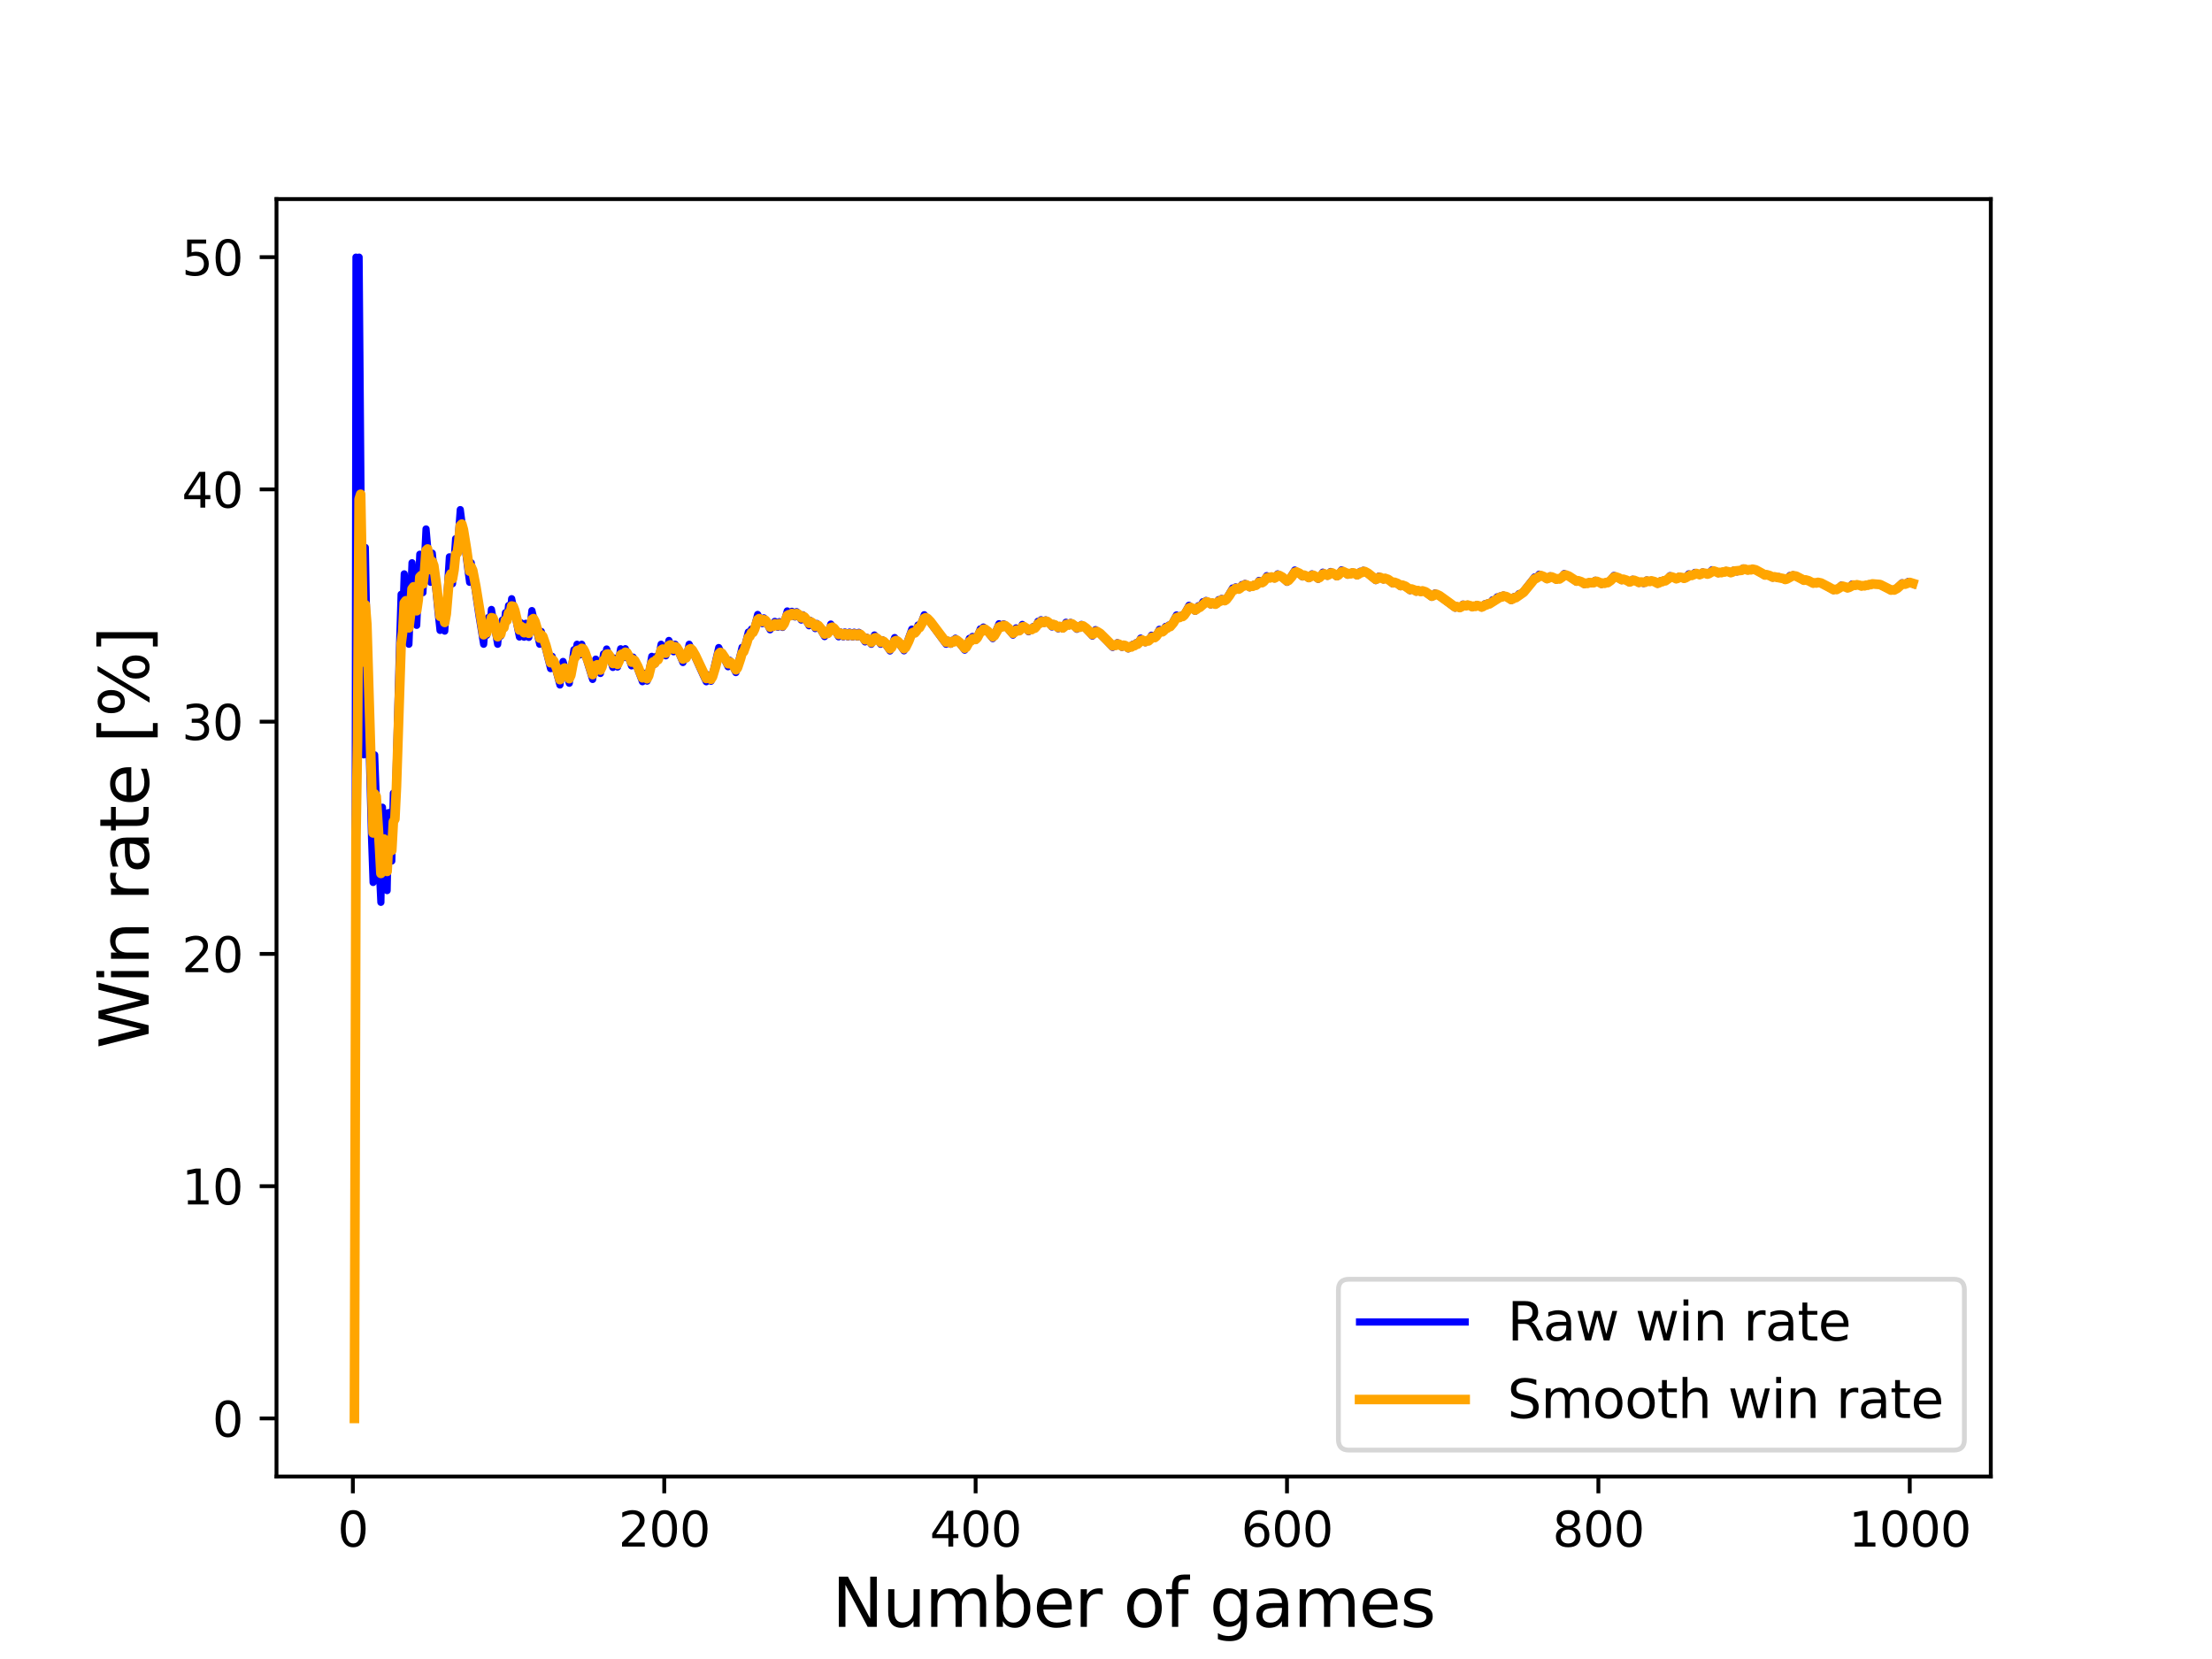 <?xml version="1.0" encoding="utf-8" standalone="no"?>
<!DOCTYPE svg PUBLIC "-//W3C//DTD SVG 1.1//EN"
  "http://www.w3.org/Graphics/SVG/1.1/DTD/svg11.dtd">
<svg xmlns:xlink="http://www.w3.org/1999/xlink" width="460.8pt" height="345.6pt" viewBox="0 0 460.8 345.6" xmlns="http://www.w3.org/2000/svg" version="1.1">
 <defs>
  <style type="text/css">*{stroke-linejoin: round; stroke-linecap: butt}</style>
 </defs>
 <g id="figure_1">
  <g id="patch_1">
   <path d="M 0 345.6 
L 460.8 345.6 
L 460.8 0 
L 0 0 
z
" style="fill: #ffffff"/>
  </g>
  <g id="axes_1">
   <g id="patch_2">
    <path d="M 57.6 307.584 
L 414.72 307.584 
L 414.72 41.472 
L 57.6 41.472 
z
" style="fill: #ffffff"/>
   </g>
   <g id="matplotlib.axis_1">
    <g id="xtick_1">
     <g id="line2d_1">
      <defs>
       <path id="m448c5785bd" d="M 0 0 
L 0 3.5 
" style="stroke: #000000; stroke-width: 0.8"/>
      </defs>
      <g>
       <use xlink:href="#m448c5785bd" x="73.508" y="307.584" style="stroke: #000000; stroke-width: 0.8"/>
      </g>
     </g>
     <g id="text_1">
      <!-- 0 -->
      <g transform="translate(70.327 322.182) scale(0.1 -0.1)">
       <defs>
        <path id="DejaVuSans-30" d="M 2034 4250 
Q 1547 4250 1301 3770 
Q 1056 3291 1056 2328 
Q 1056 1369 1301 889 
Q 1547 409 2034 409 
Q 2525 409 2770 889 
Q 3016 1369 3016 2328 
Q 3016 3291 2770 3770 
Q 2525 4250 2034 4250 
z
M 2034 4750 
Q 2819 4750 3233 4129 
Q 3647 3509 3647 2328 
Q 3647 1150 3233 529 
Q 2819 -91 2034 -91 
Q 1250 -91 836 529 
Q 422 1150 422 2328 
Q 422 3509 836 4129 
Q 1250 4750 2034 4750 
z
" transform="scale(0.016)"/>
       </defs>
       <use xlink:href="#DejaVuSans-30"/>
      </g>
     </g>
    </g>
    <g id="xtick_2">
     <g id="line2d_2">
      <g>
       <use xlink:href="#m448c5785bd" x="138.374" y="307.584" style="stroke: #000000; stroke-width: 0.8"/>
      </g>
     </g>
     <g id="text_2">
      <!-- 200 -->
      <g transform="translate(128.831 322.182) scale(0.1 -0.1)">
       <defs>
        <path id="DejaVuSans-32" d="M 1228 531 
L 3431 531 
L 3431 0 
L 469 0 
L 469 531 
Q 828 903 1448 1529 
Q 2069 2156 2228 2338 
Q 2531 2678 2651 2914 
Q 2772 3150 2772 3378 
Q 2772 3750 2511 3984 
Q 2250 4219 1831 4219 
Q 1534 4219 1204 4116 
Q 875 4013 500 3803 
L 500 4441 
Q 881 4594 1212 4672 
Q 1544 4750 1819 4750 
Q 2544 4750 2975 4387 
Q 3406 4025 3406 3419 
Q 3406 3131 3298 2873 
Q 3191 2616 2906 2266 
Q 2828 2175 2409 1742 
Q 1991 1309 1228 531 
z
" transform="scale(0.016)"/>
       </defs>
       <use xlink:href="#DejaVuSans-32"/>
       <use xlink:href="#DejaVuSans-30" x="63.623"/>
       <use xlink:href="#DejaVuSans-30" x="127.246"/>
      </g>
     </g>
    </g>
    <g id="xtick_3">
     <g id="line2d_3">
      <g>
       <use xlink:href="#m448c5785bd" x="203.24" y="307.584" style="stroke: #000000; stroke-width: 0.8"/>
      </g>
     </g>
     <g id="text_3">
      <!-- 400 -->
      <g transform="translate(193.697 322.182) scale(0.1 -0.1)">
       <defs>
        <path id="DejaVuSans-34" d="M 2419 4116 
L 825 1625 
L 2419 1625 
L 2419 4116 
z
M 2253 4666 
L 3047 4666 
L 3047 1625 
L 3713 1625 
L 3713 1100 
L 3047 1100 
L 3047 0 
L 2419 0 
L 2419 1100 
L 313 1100 
L 313 1709 
L 2253 4666 
z
" transform="scale(0.016)"/>
       </defs>
       <use xlink:href="#DejaVuSans-34"/>
       <use xlink:href="#DejaVuSans-30" x="63.623"/>
       <use xlink:href="#DejaVuSans-30" x="127.246"/>
      </g>
     </g>
    </g>
    <g id="xtick_4">
     <g id="line2d_4">
      <g>
       <use xlink:href="#m448c5785bd" x="268.107" y="307.584" style="stroke: #000000; stroke-width: 0.8"/>
      </g>
     </g>
     <g id="text_4">
      <!-- 600 -->
      <g transform="translate(258.563 322.182) scale(0.1 -0.1)">
       <defs>
        <path id="DejaVuSans-36" d="M 2113 2584 
Q 1688 2584 1439 2293 
Q 1191 2003 1191 1497 
Q 1191 994 1439 701 
Q 1688 409 2113 409 
Q 2538 409 2786 701 
Q 3034 994 3034 1497 
Q 3034 2003 2786 2293 
Q 2538 2584 2113 2584 
z
M 3366 4563 
L 3366 3988 
Q 3128 4100 2886 4159 
Q 2644 4219 2406 4219 
Q 1781 4219 1451 3797 
Q 1122 3375 1075 2522 
Q 1259 2794 1537 2939 
Q 1816 3084 2150 3084 
Q 2853 3084 3261 2657 
Q 3669 2231 3669 1497 
Q 3669 778 3244 343 
Q 2819 -91 2113 -91 
Q 1303 -91 875 529 
Q 447 1150 447 2328 
Q 447 3434 972 4092 
Q 1497 4750 2381 4750 
Q 2619 4750 2861 4703 
Q 3103 4656 3366 4563 
z
" transform="scale(0.016)"/>
       </defs>
       <use xlink:href="#DejaVuSans-36"/>
       <use xlink:href="#DejaVuSans-30" x="63.623"/>
       <use xlink:href="#DejaVuSans-30" x="127.246"/>
      </g>
     </g>
    </g>
    <g id="xtick_5">
     <g id="line2d_5">
      <g>
       <use xlink:href="#m448c5785bd" x="332.973" y="307.584" style="stroke: #000000; stroke-width: 0.8"/>
      </g>
     </g>
     <g id="text_5">
      <!-- 800 -->
      <g transform="translate(323.429 322.182) scale(0.1 -0.1)">
       <defs>
        <path id="DejaVuSans-38" d="M 2034 2216 
Q 1584 2216 1326 1975 
Q 1069 1734 1069 1313 
Q 1069 891 1326 650 
Q 1584 409 2034 409 
Q 2484 409 2743 651 
Q 3003 894 3003 1313 
Q 3003 1734 2745 1975 
Q 2488 2216 2034 2216 
z
M 1403 2484 
Q 997 2584 770 2862 
Q 544 3141 544 3541 
Q 544 4100 942 4425 
Q 1341 4750 2034 4750 
Q 2731 4750 3128 4425 
Q 3525 4100 3525 3541 
Q 3525 3141 3298 2862 
Q 3072 2584 2669 2484 
Q 3125 2378 3379 2068 
Q 3634 1759 3634 1313 
Q 3634 634 3220 271 
Q 2806 -91 2034 -91 
Q 1263 -91 848 271 
Q 434 634 434 1313 
Q 434 1759 690 2068 
Q 947 2378 1403 2484 
z
M 1172 3481 
Q 1172 3119 1398 2916 
Q 1625 2713 2034 2713 
Q 2441 2713 2670 2916 
Q 2900 3119 2900 3481 
Q 2900 3844 2670 4047 
Q 2441 4250 2034 4250 
Q 1625 4250 1398 4047 
Q 1172 3844 1172 3481 
z
" transform="scale(0.016)"/>
       </defs>
       <use xlink:href="#DejaVuSans-38"/>
       <use xlink:href="#DejaVuSans-30" x="63.623"/>
       <use xlink:href="#DejaVuSans-30" x="127.246"/>
      </g>
     </g>
    </g>
    <g id="xtick_6">
     <g id="line2d_6">
      <g>
       <use xlink:href="#m448c5785bd" x="397.839" y="307.584" style="stroke: #000000; stroke-width: 0.8"/>
      </g>
     </g>
     <g id="text_6">
      <!-- 1000 -->
      <g transform="translate(385.114 322.182) scale(0.1 -0.1)">
       <defs>
        <path id="DejaVuSans-31" d="M 794 531 
L 1825 531 
L 1825 4091 
L 703 3866 
L 703 4441 
L 1819 4666 
L 2450 4666 
L 2450 531 
L 3481 531 
L 3481 0 
L 794 0 
L 794 531 
z
" transform="scale(0.016)"/>
       </defs>
       <use xlink:href="#DejaVuSans-31"/>
       <use xlink:href="#DejaVuSans-30" x="63.623"/>
       <use xlink:href="#DejaVuSans-30" x="127.246"/>
       <use xlink:href="#DejaVuSans-30" x="190.869"/>
      </g>
     </g>
    </g>
    <g id="text_7">
     <!-- Number of games -->
     <g transform="translate(173.337 338.9) scale(0.14 -0.14)">
      <defs>
       <path id="DejaVuSans-4e" d="M 628 4666 
L 1478 4666 
L 3547 763 
L 3547 4666 
L 4159 4666 
L 4159 0 
L 3309 0 
L 1241 3903 
L 1241 0 
L 628 0 
L 628 4666 
z
" transform="scale(0.016)"/>
       <path id="DejaVuSans-75" d="M 544 1381 
L 544 3500 
L 1119 3500 
L 1119 1403 
Q 1119 906 1312 657 
Q 1506 409 1894 409 
Q 2359 409 2629 706 
Q 2900 1003 2900 1516 
L 2900 3500 
L 3475 3500 
L 3475 0 
L 2900 0 
L 2900 538 
Q 2691 219 2414 64 
Q 2138 -91 1772 -91 
Q 1169 -91 856 284 
Q 544 659 544 1381 
z
M 1991 3584 
L 1991 3584 
z
" transform="scale(0.016)"/>
       <path id="DejaVuSans-6d" d="M 3328 2828 
Q 3544 3216 3844 3400 
Q 4144 3584 4550 3584 
Q 5097 3584 5394 3201 
Q 5691 2819 5691 2113 
L 5691 0 
L 5113 0 
L 5113 2094 
Q 5113 2597 4934 2840 
Q 4756 3084 4391 3084 
Q 3944 3084 3684 2787 
Q 3425 2491 3425 1978 
L 3425 0 
L 2847 0 
L 2847 2094 
Q 2847 2600 2669 2842 
Q 2491 3084 2119 3084 
Q 1678 3084 1418 2786 
Q 1159 2488 1159 1978 
L 1159 0 
L 581 0 
L 581 3500 
L 1159 3500 
L 1159 2956 
Q 1356 3278 1631 3431 
Q 1906 3584 2284 3584 
Q 2666 3584 2933 3390 
Q 3200 3197 3328 2828 
z
" transform="scale(0.016)"/>
       <path id="DejaVuSans-62" d="M 3116 1747 
Q 3116 2381 2855 2742 
Q 2594 3103 2138 3103 
Q 1681 3103 1420 2742 
Q 1159 2381 1159 1747 
Q 1159 1113 1420 752 
Q 1681 391 2138 391 
Q 2594 391 2855 752 
Q 3116 1113 3116 1747 
z
M 1159 2969 
Q 1341 3281 1617 3432 
Q 1894 3584 2278 3584 
Q 2916 3584 3314 3078 
Q 3713 2572 3713 1747 
Q 3713 922 3314 415 
Q 2916 -91 2278 -91 
Q 1894 -91 1617 61 
Q 1341 213 1159 525 
L 1159 0 
L 581 0 
L 581 4863 
L 1159 4863 
L 1159 2969 
z
" transform="scale(0.016)"/>
       <path id="DejaVuSans-65" d="M 3597 1894 
L 3597 1613 
L 953 1613 
Q 991 1019 1311 708 
Q 1631 397 2203 397 
Q 2534 397 2845 478 
Q 3156 559 3463 722 
L 3463 178 
Q 3153 47 2828 -22 
Q 2503 -91 2169 -91 
Q 1331 -91 842 396 
Q 353 884 353 1716 
Q 353 2575 817 3079 
Q 1281 3584 2069 3584 
Q 2775 3584 3186 3129 
Q 3597 2675 3597 1894 
z
M 3022 2063 
Q 3016 2534 2758 2815 
Q 2500 3097 2075 3097 
Q 1594 3097 1305 2825 
Q 1016 2553 972 2059 
L 3022 2063 
z
" transform="scale(0.016)"/>
       <path id="DejaVuSans-72" d="M 2631 2963 
Q 2534 3019 2420 3045 
Q 2306 3072 2169 3072 
Q 1681 3072 1420 2755 
Q 1159 2438 1159 1844 
L 1159 0 
L 581 0 
L 581 3500 
L 1159 3500 
L 1159 2956 
Q 1341 3275 1631 3429 
Q 1922 3584 2338 3584 
Q 2397 3584 2469 3576 
Q 2541 3569 2628 3553 
L 2631 2963 
z
" transform="scale(0.016)"/>
       <path id="DejaVuSans-20" transform="scale(0.016)"/>
       <path id="DejaVuSans-6f" d="M 1959 3097 
Q 1497 3097 1228 2736 
Q 959 2375 959 1747 
Q 959 1119 1226 758 
Q 1494 397 1959 397 
Q 2419 397 2687 759 
Q 2956 1122 2956 1747 
Q 2956 2369 2687 2733 
Q 2419 3097 1959 3097 
z
M 1959 3584 
Q 2709 3584 3137 3096 
Q 3566 2609 3566 1747 
Q 3566 888 3137 398 
Q 2709 -91 1959 -91 
Q 1206 -91 779 398 
Q 353 888 353 1747 
Q 353 2609 779 3096 
Q 1206 3584 1959 3584 
z
" transform="scale(0.016)"/>
       <path id="DejaVuSans-66" d="M 2375 4863 
L 2375 4384 
L 1825 4384 
Q 1516 4384 1395 4259 
Q 1275 4134 1275 3809 
L 1275 3500 
L 2222 3500 
L 2222 3053 
L 1275 3053 
L 1275 0 
L 697 0 
L 697 3053 
L 147 3053 
L 147 3500 
L 697 3500 
L 697 3744 
Q 697 4328 969 4595 
Q 1241 4863 1831 4863 
L 2375 4863 
z
" transform="scale(0.016)"/>
       <path id="DejaVuSans-67" d="M 2906 1791 
Q 2906 2416 2648 2759 
Q 2391 3103 1925 3103 
Q 1463 3103 1205 2759 
Q 947 2416 947 1791 
Q 947 1169 1205 825 
Q 1463 481 1925 481 
Q 2391 481 2648 825 
Q 2906 1169 2906 1791 
z
M 3481 434 
Q 3481 -459 3084 -895 
Q 2688 -1331 1869 -1331 
Q 1566 -1331 1297 -1286 
Q 1028 -1241 775 -1147 
L 775 -588 
Q 1028 -725 1275 -790 
Q 1522 -856 1778 -856 
Q 2344 -856 2625 -561 
Q 2906 -266 2906 331 
L 2906 616 
Q 2728 306 2450 153 
Q 2172 0 1784 0 
Q 1141 0 747 490 
Q 353 981 353 1791 
Q 353 2603 747 3093 
Q 1141 3584 1784 3584 
Q 2172 3584 2450 3431 
Q 2728 3278 2906 2969 
L 2906 3500 
L 3481 3500 
L 3481 434 
z
" transform="scale(0.016)"/>
       <path id="DejaVuSans-61" d="M 2194 1759 
Q 1497 1759 1228 1600 
Q 959 1441 959 1056 
Q 959 750 1161 570 
Q 1363 391 1709 391 
Q 2188 391 2477 730 
Q 2766 1069 2766 1631 
L 2766 1759 
L 2194 1759 
z
M 3341 1997 
L 3341 0 
L 2766 0 
L 2766 531 
Q 2569 213 2275 61 
Q 1981 -91 1556 -91 
Q 1019 -91 701 211 
Q 384 513 384 1019 
Q 384 1609 779 1909 
Q 1175 2209 1959 2209 
L 2766 2209 
L 2766 2266 
Q 2766 2663 2505 2880 
Q 2244 3097 1772 3097 
Q 1472 3097 1187 3025 
Q 903 2953 641 2809 
L 641 3341 
Q 956 3463 1253 3523 
Q 1550 3584 1831 3584 
Q 2591 3584 2966 3190 
Q 3341 2797 3341 1997 
z
" transform="scale(0.016)"/>
       <path id="DejaVuSans-73" d="M 2834 3397 
L 2834 2853 
Q 2591 2978 2328 3040 
Q 2066 3103 1784 3103 
Q 1356 3103 1142 2972 
Q 928 2841 928 2578 
Q 928 2378 1081 2264 
Q 1234 2150 1697 2047 
L 1894 2003 
Q 2506 1872 2764 1633 
Q 3022 1394 3022 966 
Q 3022 478 2636 193 
Q 2250 -91 1575 -91 
Q 1294 -91 989 -36 
Q 684 19 347 128 
L 347 722 
Q 666 556 975 473 
Q 1284 391 1588 391 
Q 1994 391 2212 530 
Q 2431 669 2431 922 
Q 2431 1156 2273 1281 
Q 2116 1406 1581 1522 
L 1381 1569 
Q 847 1681 609 1914 
Q 372 2147 372 2553 
Q 372 3047 722 3315 
Q 1072 3584 1716 3584 
Q 2034 3584 2315 3537 
Q 2597 3491 2834 3397 
z
" transform="scale(0.016)"/>
      </defs>
      <use xlink:href="#DejaVuSans-4e"/>
      <use xlink:href="#DejaVuSans-75" x="74.805"/>
      <use xlink:href="#DejaVuSans-6d" x="138.184"/>
      <use xlink:href="#DejaVuSans-62" x="235.596"/>
      <use xlink:href="#DejaVuSans-65" x="299.072"/>
      <use xlink:href="#DejaVuSans-72" x="360.596"/>
      <use xlink:href="#DejaVuSans-20" x="401.709"/>
      <use xlink:href="#DejaVuSans-6f" x="433.496"/>
      <use xlink:href="#DejaVuSans-66" x="494.678"/>
      <use xlink:href="#DejaVuSans-20" x="529.883"/>
      <use xlink:href="#DejaVuSans-67" x="561.67"/>
      <use xlink:href="#DejaVuSans-61" x="625.146"/>
      <use xlink:href="#DejaVuSans-6d" x="686.426"/>
      <use xlink:href="#DejaVuSans-65" x="783.838"/>
      <use xlink:href="#DejaVuSans-73" x="845.361"/>
     </g>
    </g>
   </g>
   <g id="matplotlib.axis_2">
    <g id="ytick_1">
     <g id="line2d_7">
      <defs>
       <path id="m5c422e94b0" d="M 0 0 
L -3.5 0 
" style="stroke: #000000; stroke-width: 0.8"/>
      </defs>
      <g>
       <use xlink:href="#m5c422e94b0" x="57.6" y="295.488" style="stroke: #000000; stroke-width: 0.8"/>
      </g>
     </g>
     <g id="text_8">
      <!-- 0 -->
      <g transform="translate(44.237 299.287) scale(0.1 -0.1)">
       <use xlink:href="#DejaVuSans-30"/>
      </g>
     </g>
    </g>
    <g id="ytick_2">
     <g id="line2d_8">
      <g>
       <use xlink:href="#m5c422e94b0" x="57.6" y="247.104" style="stroke: #000000; stroke-width: 0.8"/>
      </g>
     </g>
     <g id="text_9">
      <!-- 10 -->
      <g transform="translate(37.875 250.903) scale(0.1 -0.1)">
       <use xlink:href="#DejaVuSans-31"/>
       <use xlink:href="#DejaVuSans-30" x="63.623"/>
      </g>
     </g>
    </g>
    <g id="ytick_3">
     <g id="line2d_9">
      <g>
       <use xlink:href="#m5c422e94b0" x="57.6" y="198.72" style="stroke: #000000; stroke-width: 0.8"/>
      </g>
     </g>
     <g id="text_10">
      <!-- 20 -->
      <g transform="translate(37.875 202.519) scale(0.1 -0.1)">
       <use xlink:href="#DejaVuSans-32"/>
       <use xlink:href="#DejaVuSans-30" x="63.623"/>
      </g>
     </g>
    </g>
    <g id="ytick_4">
     <g id="line2d_10">
      <g>
       <use xlink:href="#m5c422e94b0" x="57.6" y="150.336" style="stroke: #000000; stroke-width: 0.8"/>
      </g>
     </g>
     <g id="text_11">
      <!-- 30 -->
      <g transform="translate(37.875 154.135) scale(0.1 -0.1)">
       <defs>
        <path id="DejaVuSans-33" d="M 2597 2516 
Q 3050 2419 3304 2112 
Q 3559 1806 3559 1356 
Q 3559 666 3084 287 
Q 2609 -91 1734 -91 
Q 1441 -91 1130 -33 
Q 819 25 488 141 
L 488 750 
Q 750 597 1062 519 
Q 1375 441 1716 441 
Q 2309 441 2620 675 
Q 2931 909 2931 1356 
Q 2931 1769 2642 2001 
Q 2353 2234 1838 2234 
L 1294 2234 
L 1294 2753 
L 1863 2753 
Q 2328 2753 2575 2939 
Q 2822 3125 2822 3475 
Q 2822 3834 2567 4026 
Q 2313 4219 1838 4219 
Q 1578 4219 1281 4162 
Q 984 4106 628 3988 
L 628 4550 
Q 988 4650 1302 4700 
Q 1616 4750 1894 4750 
Q 2613 4750 3031 4423 
Q 3450 4097 3450 3541 
Q 3450 3153 3228 2886 
Q 3006 2619 2597 2516 
z
" transform="scale(0.016)"/>
       </defs>
       <use xlink:href="#DejaVuSans-33"/>
       <use xlink:href="#DejaVuSans-30" x="63.623"/>
      </g>
     </g>
    </g>
    <g id="ytick_5">
     <g id="line2d_11">
      <g>
       <use xlink:href="#m5c422e94b0" x="57.6" y="101.952" style="stroke: #000000; stroke-width: 0.8"/>
      </g>
     </g>
     <g id="text_12">
      <!-- 40 -->
      <g transform="translate(37.875 105.751) scale(0.1 -0.1)">
       <use xlink:href="#DejaVuSans-34"/>
       <use xlink:href="#DejaVuSans-30" x="63.623"/>
      </g>
     </g>
    </g>
    <g id="ytick_6">
     <g id="line2d_12">
      <g>
       <use xlink:href="#m5c422e94b0" x="57.6" y="53.568" style="stroke: #000000; stroke-width: 0.8"/>
      </g>
     </g>
     <g id="text_13">
      <!-- 50 -->
      <g transform="translate(37.875 57.367) scale(0.1 -0.1)">
       <defs>
        <path id="DejaVuSans-35" d="M 691 4666 
L 3169 4666 
L 3169 4134 
L 1269 4134 
L 1269 2991 
Q 1406 3038 1543 3061 
Q 1681 3084 1819 3084 
Q 2600 3084 3056 2656 
Q 3513 2228 3513 1497 
Q 3513 744 3044 326 
Q 2575 -91 1722 -91 
Q 1428 -91 1123 -41 
Q 819 9 494 109 
L 494 744 
Q 775 591 1075 516 
Q 1375 441 1709 441 
Q 2250 441 2565 725 
Q 2881 1009 2881 1497 
Q 2881 1984 2565 2268 
Q 2250 2553 1709 2553 
Q 1456 2553 1204 2497 
Q 953 2441 691 2322 
L 691 4666 
z
" transform="scale(0.016)"/>
       </defs>
       <use xlink:href="#DejaVuSans-35"/>
       <use xlink:href="#DejaVuSans-30" x="63.623"/>
      </g>
     </g>
    </g>
    <g id="text_14">
     <!-- Win rate [%] -->
     <g transform="translate(30.963 218.454) rotate(-90) scale(0.14 -0.14)">
      <defs>
       <path id="DejaVuSans-57" d="M 213 4666 
L 850 4666 
L 1831 722 
L 2809 4666 
L 3519 4666 
L 4500 722 
L 5478 4666 
L 6119 4666 
L 4947 0 
L 4153 0 
L 3169 4050 
L 2175 0 
L 1381 0 
L 213 4666 
z
" transform="scale(0.016)"/>
       <path id="DejaVuSans-69" d="M 603 3500 
L 1178 3500 
L 1178 0 
L 603 0 
L 603 3500 
z
M 603 4863 
L 1178 4863 
L 1178 4134 
L 603 4134 
L 603 4863 
z
" transform="scale(0.016)"/>
       <path id="DejaVuSans-6e" d="M 3513 2113 
L 3513 0 
L 2938 0 
L 2938 2094 
Q 2938 2591 2744 2837 
Q 2550 3084 2163 3084 
Q 1697 3084 1428 2787 
Q 1159 2491 1159 1978 
L 1159 0 
L 581 0 
L 581 3500 
L 1159 3500 
L 1159 2956 
Q 1366 3272 1645 3428 
Q 1925 3584 2291 3584 
Q 2894 3584 3203 3211 
Q 3513 2838 3513 2113 
z
" transform="scale(0.016)"/>
       <path id="DejaVuSans-74" d="M 1172 4494 
L 1172 3500 
L 2356 3500 
L 2356 3053 
L 1172 3053 
L 1172 1153 
Q 1172 725 1289 603 
Q 1406 481 1766 481 
L 2356 481 
L 2356 0 
L 1766 0 
Q 1100 0 847 248 
Q 594 497 594 1153 
L 594 3053 
L 172 3053 
L 172 3500 
L 594 3500 
L 594 4494 
L 1172 4494 
z
" transform="scale(0.016)"/>
       <path id="DejaVuSans-5b" d="M 550 4863 
L 1875 4863 
L 1875 4416 
L 1125 4416 
L 1125 -397 
L 1875 -397 
L 1875 -844 
L 550 -844 
L 550 4863 
z
" transform="scale(0.016)"/>
       <path id="DejaVuSans-25" d="M 4653 2053 
Q 4381 2053 4226 1822 
Q 4072 1591 4072 1178 
Q 4072 772 4226 539 
Q 4381 306 4653 306 
Q 4919 306 5073 539 
Q 5228 772 5228 1178 
Q 5228 1588 5073 1820 
Q 4919 2053 4653 2053 
z
M 4653 2450 
Q 5147 2450 5437 2106 
Q 5728 1763 5728 1178 
Q 5728 594 5436 251 
Q 5144 -91 4653 -91 
Q 4153 -91 3862 251 
Q 3572 594 3572 1178 
Q 3572 1766 3864 2108 
Q 4156 2450 4653 2450 
z
M 1428 4353 
Q 1159 4353 1004 4120 
Q 850 3888 850 3481 
Q 850 3069 1003 2837 
Q 1156 2606 1428 2606 
Q 1700 2606 1854 2837 
Q 2009 3069 2009 3481 
Q 2009 3884 1853 4118 
Q 1697 4353 1428 4353 
z
M 4250 4750 
L 4750 4750 
L 1831 -91 
L 1331 -91 
L 4250 4750 
z
M 1428 4750 
Q 1922 4750 2215 4408 
Q 2509 4066 2509 3481 
Q 2509 2891 2217 2550 
Q 1925 2209 1428 2209 
Q 931 2209 642 2551 
Q 353 2894 353 3481 
Q 353 4063 643 4406 
Q 934 4750 1428 4750 
z
" transform="scale(0.016)"/>
       <path id="DejaVuSans-5d" d="M 1947 4863 
L 1947 -844 
L 622 -844 
L 622 -397 
L 1369 -397 
L 1369 4416 
L 622 4416 
L 622 4863 
L 1947 4863 
z
" transform="scale(0.016)"/>
      </defs>
      <use xlink:href="#DejaVuSans-57"/>
      <use xlink:href="#DejaVuSans-69" x="96.627"/>
      <use xlink:href="#DejaVuSans-6e" x="124.41"/>
      <use xlink:href="#DejaVuSans-20" x="187.789"/>
      <use xlink:href="#DejaVuSans-72" x="219.576"/>
      <use xlink:href="#DejaVuSans-61" x="260.689"/>
      <use xlink:href="#DejaVuSans-74" x="321.969"/>
      <use xlink:href="#DejaVuSans-65" x="361.178"/>
      <use xlink:href="#DejaVuSans-20" x="422.701"/>
      <use xlink:href="#DejaVuSans-5b" x="454.488"/>
      <use xlink:href="#DejaVuSans-25" x="493.502"/>
      <use xlink:href="#DejaVuSans-5d" x="588.521"/>
     </g>
    </g>
   </g>
   <g id="line2d_13">
    <path d="M 73.833 295.488 
L 74.157 53.568 
L 74.481 134.208 
L 74.806 53.568 
L 75.454 134.208 
L 75.779 157.248 
L 76.103 114.048 
L 76.752 150.336 
L 77.4 174.528 
L 77.725 183.833 
L 78.049 157.248 
L 78.698 174.528 
L 79.346 187.968 
L 79.671 168.162 
L 80.644 185.524 
L 80.968 169.269 
L 81.617 179.366 
L 81.941 165.223 
L 82.265 170.048 
L 83.238 134.208 
L 83.563 123.803 
L 83.887 129.168 
L 84.211 119.546 
L 85.184 134.208 
L 85.833 117.231 
L 86.806 130.274 
L 87.455 115.455 
L 88.103 123.456 
L 88.752 110.188 
L 89.725 121.306 
L 90.049 115.234 
L 91.347 128.343 
L 91.671 131.328 
L 91.995 125.72 
L 92.644 131.474 
L 93.617 115.999 
L 94.266 121.608 
L 94.914 112.215 
L 95.239 114.951 
L 95.887 106.159 
L 97.509 118.952 
L 97.833 121.306 
L 98.157 117.231 
L 99.779 128.235 
L 100.752 134.208 
L 101.076 130.413 
L 101.401 132.333 
L 101.725 128.647 
L 102.049 130.543 
L 102.374 126.959 
L 103.671 134.208 
L 103.995 130.777 
L 104.32 132.51 
L 104.644 129.168 
L 104.968 130.883 
L 105.293 127.625 
L 105.617 129.321 
L 105.941 126.144 
L 106.266 127.821 
L 106.59 124.721 
L 108.212 132.701 
L 108.536 129.728 
L 109.185 132.742 
L 109.509 129.849 
L 110.158 132.781 
L 110.806 127.196 
L 112.428 134.208 
L 112.752 131.542 
L 114.698 139.288 
L 115.023 136.728 
L 116.644 142.696 
L 117.293 137.792 
L 118.59 142.33 
L 119.563 135.344 
L 119.888 136.464 
L 120.212 134.208 
L 120.861 136.417 
L 121.185 134.208 
L 123.455 141.539 
L 124.104 137.31 
L 125.077 140.294 
L 125.726 136.211 
L 126.05 137.195 
L 126.374 135.197 
L 127.672 139.037 
L 127.996 137.088 
L 128.645 138.952 
L 129.293 135.146 
L 129.942 136.989 
L 130.266 135.13 
L 131.564 138.713 
L 131.888 136.896 
L 133.834 142.012 
L 134.158 140.245 
L 134.807 141.888 
L 135.78 136.728 
L 136.428 138.365 
L 136.753 136.689 
L 137.077 137.499 
L 137.726 134.208 
L 138.699 136.615 
L 139.347 133.414 
L 140.32 135.774 
L 140.645 134.208 
L 142.266 138.012 
L 142.591 136.48 
L 142.915 137.223 
L 143.564 134.208 
L 146.483 140.659 
L 147.131 142.023 
L 147.456 140.574 
L 148.104 141.921 
L 149.726 134.894 
L 151.672 138.892 
L 151.996 137.54 
L 153.294 140.108 
L 154.591 134.853 
L 154.915 135.493 
L 155.888 131.668 
L 156.213 132.311 
L 156.537 131.058 
L 156.861 131.698 
L 157.834 128.005 
L 158.807 129.915 
L 159.132 128.71 
L 160.429 131.199 
L 160.753 130.011 
L 161.078 130.624 
L 161.402 129.447 
L 162.051 130.663 
L 162.375 129.499 
L 163.024 130.702 
L 163.997 127.271 
L 164.645 128.468 
L 164.97 127.345 
L 165.618 128.529 
L 165.943 127.417 
L 166.915 129.168 
L 167.24 128.069 
L 168.537 130.355 
L 168.861 129.271 
L 169.834 130.95 
L 170.159 129.878 
L 171.78 132.611 
L 172.105 131.555 
L 172.429 132.093 
L 173.078 130.005 
L 174.699 132.657 
L 175.024 131.632 
L 175.672 132.672 
L 175.997 131.656 
L 176.645 132.686 
L 176.97 131.68 
L 177.618 132.701 
L 177.943 131.704 
L 178.591 132.715 
L 178.916 131.727 
L 180.213 133.718 
L 180.537 132.742 
L 181.51 134.208 
L 182.159 132.282 
L 183.456 134.208 
L 183.781 133.259 
L 185.402 135.61 
L 186.375 132.818 
L 188.321 135.575 
L 189.943 131.063 
L 190.592 131.974 
L 191.24 130.209 
L 191.565 130.663 
L 192.538 128.056 
L 196.754 133.784 
L 197.078 134.208 
L 197.403 133.364 
L 198.051 134.208 
L 198.376 133.37 
L 198.7 133.79 
L 199.024 132.958 
L 200.97 135.439 
L 201.943 132.986 
L 202.267 133.396 
L 202.592 132.587 
L 203.24 133.402 
L 204.213 131.006 
L 204.538 131.414 
L 204.862 130.624 
L 206.808 133.031 
L 208.105 129.933 
L 208.754 130.727 
L 209.078 129.964 
L 211.024 132.306 
L 211.673 130.801 
L 212.322 131.57 
L 212.97 130.082 
L 214.268 131.607 
L 214.592 130.871 
L 214.916 131.249 
L 215.241 130.517 
L 215.565 130.894 
L 216.214 129.443 
L 216.538 129.819 
L 216.862 129.1 
L 217.511 129.849 
L 217.835 129.134 
L 219.133 130.616 
L 219.457 129.907 
L 220.43 131.004 
L 220.754 130.3 
L 221.403 131.025 
L 222.052 129.63 
L 222.7 130.351 
L 223.025 129.66 
L 224.322 131.086 
L 224.646 130.401 
L 224.971 130.754 
L 225.295 130.073 
L 227.565 132.51 
L 228.214 131.165 
L 231.782 134.869 
L 232.106 134.208 
L 232.43 134.537 
L 232.755 133.88 
L 233.728 134.861 
L 234.052 134.208 
L 235.025 135.18 
L 235.349 134.531 
L 235.674 134.853 
L 235.998 134.208 
L 236.322 134.529 
L 236.646 133.887 
L 236.971 134.208 
L 237.619 132.933 
L 238.592 133.891 
L 238.917 133.259 
L 239.241 133.577 
L 239.89 132.322 
L 240.538 132.955 
L 241.511 131.094 
L 242.16 131.727 
L 242.809 130.5 
L 243.133 130.816 
L 243.457 130.207 
L 243.782 130.522 
L 245.079 128.11 
L 245.728 128.741 
L 246.052 128.145 
L 246.376 128.459 
L 247.674 126.099 
L 248.971 127.351 
L 249.62 126.189 
L 249.944 126.5 
L 250.593 125.346 
L 250.917 125.658 
L 251.241 125.084 
L 252.214 126.012 
L 252.539 125.443 
L 253.187 126.057 
L 253.836 124.926 
L 254.16 125.232 
L 254.485 124.67 
L 255.133 125.28 
L 256.755 122.504 
L 257.079 122.81 
L 257.404 122.261 
L 258.052 122.87 
L 258.701 121.78 
L 259.025 122.084 
L 259.35 121.542 
L 260.323 122.448 
L 260.647 121.909 
L 260.971 122.21 
L 261.296 121.673 
L 261.62 121.973 
L 262.269 120.907 
L 262.917 121.504 
L 263.89 119.921 
L 264.539 120.517 
L 264.863 119.993 
L 265.512 120.586 
L 266.161 119.546 
L 268.107 121.306 
L 269.728 118.746 
L 271.35 120.195 
L 271.674 119.69 
L 272.647 120.549 
L 273.296 119.546 
L 274.593 120.681 
L 275.566 119.193 
L 276.539 120.038 
L 277.188 119.056 
L 278.485 120.173 
L 279.458 118.715 
L 280.755 119.822 
L 281.08 119.34 
L 281.404 119.615 
L 281.728 119.135 
L 282.701 119.955 
L 283.35 119.002 
L 283.674 119.275 
L 283.999 118.801 
L 286.593 120.952 
L 287.242 120.013 
L 288.215 120.809 
L 288.539 120.342 
L 290.161 121.653 
L 290.485 121.19 
L 291.783 122.226 
L 292.107 121.765 
L 293.729 123.044 
L 294.053 122.586 
L 295.026 123.346 
L 295.35 122.89 
L 295.999 123.393 
L 296.323 122.94 
L 298.269 124.433 
L 298.918 123.533 
L 303.134 126.691 
L 303.459 126.246 
L 304.107 126.722 
L 304.756 125.839 
L 305.405 126.313 
L 305.729 125.874 
L 306.702 126.581 
L 307.026 126.144 
L 307.35 126.379 
L 307.675 125.943 
L 308.648 126.645 
L 309.296 125.778 
L 309.621 126.011 
L 309.945 125.58 
L 310.269 125.813 
L 310.918 124.954 
L 311.242 125.187 
L 311.891 124.334 
L 312.215 124.566 
L 312.54 124.142 
L 312.864 124.374 
L 313.188 123.951 
L 314.81 125.103 
L 315.459 124.263 
L 315.783 124.492 
L 316.432 123.657 
L 316.756 123.886 
L 319.675 120.184 
L 319.999 120.414 
L 320.648 119.604 
L 322.27 120.75 
L 322.918 119.947 
L 324.216 120.855 
L 324.54 120.455 
L 324.864 120.681 
L 325.837 119.49 
L 328.432 121.281 
L 328.756 120.888 
L 330.054 121.77 
L 330.378 121.379 
L 330.702 121.598 
L 331.027 121.208 
L 331.675 121.646 
L 332.324 120.869 
L 333.621 121.74 
L 333.946 121.354 
L 334.27 121.57 
L 334.594 121.185 
L 334.919 121.402 
L 336.216 119.872 
L 337.838 120.949 
L 338.162 120.57 
L 339.459 121.424 
L 340.108 120.67 
L 341.405 121.516 
L 341.729 121.142 
L 342.378 121.562 
L 343.027 120.817 
L 343.675 121.236 
L 344 120.865 
L 345.297 121.698 
L 345.946 120.96 
L 346.27 121.168 
L 346.594 120.8 
L 346.919 121.007 
L 347.892 119.91 
L 349.189 120.736 
L 349.838 120.011 
L 350.811 120.627 
L 351.784 119.546 
L 352.432 119.955 
L 353.081 119.24 
L 354.054 119.851 
L 354.703 119.14 
L 355.676 119.748 
L 356.649 118.69 
L 357.946 119.496 
L 358.27 119.145 
L 358.595 119.346 
L 358.919 118.996 
L 359.243 119.197 
L 359.568 118.848 
L 360.541 119.447 
L 361.189 118.753 
L 361.838 119.15 
L 362.162 118.805 
L 362.487 119.003 
L 363.135 118.315 
L 364.108 118.908 
L 364.433 118.565 
L 364.757 118.762 
L 365.081 118.421 
L 367.676 119.983 
L 368 119.643 
L 369.298 120.414 
L 369.622 120.076 
L 370.271 120.46 
L 370.595 120.122 
L 371.892 120.885 
L 372.865 119.88 
L 373.19 120.07 
L 373.514 119.736 
L 375.784 121.056 
L 376.108 120.725 
L 377.73 121.656 
L 378.054 121.326 
L 378.379 121.511 
L 378.703 121.182 
L 381.946 123.015 
L 382.271 122.688 
L 382.595 122.869 
L 383.568 121.893 
L 384.865 122.616 
L 385.838 121.647 
L 386.487 122.008 
L 386.811 121.686 
L 387.784 122.224 
L 388.109 121.904 
L 388.433 122.083 
L 388.757 121.764 
L 389.082 121.942 
L 389.406 121.624 
L 389.73 121.802 
L 390.055 121.484 
L 390.703 121.84 
L 391.028 121.523 
L 393.947 123.108 
L 394.271 122.793 
L 394.595 122.967 
L 396.217 121.403 
L 396.866 121.752 
L 397.514 121.131 
L 398.487 121.653 
L 398.487 121.653 
" clip-path="url(#pa9b8372f3c)" style="fill: none; stroke: #0000ff; stroke-width: 1.5; stroke-linecap: square"/>
   </g>
   <g id="line2d_14">
    <path d="M 73.833 295.488 
L 74.157 174.528 
L 74.481 154.368 
L 74.806 103.968 
L 75.13 102.96 
L 75.779 137.916 
L 76.103 125.982 
L 76.427 130.095 
L 77.725 173.517 
L 78.049 165.382 
L 78.373 165.923 
L 79.022 175.934 
L 79.346 181.951 
L 79.671 175.056 
L 79.995 174.792 
L 80.319 177.54 
L 80.644 181.532 
L 80.968 175.401 
L 81.292 174.964 
L 81.617 177.165 
L 81.941 171.194 
L 82.265 170.621 
L 82.59 163.935 
L 83.563 134.112 
L 83.887 131.64 
L 84.211 125.593 
L 84.536 125.157 
L 84.86 127.378 
L 85.184 130.793 
L 85.509 128.142 
L 85.833 122.686 
L 86.157 122.244 
L 86.482 124.194 
L 86.806 127.234 
L 87.13 124.961 
L 87.455 120.208 
L 87.779 119.877 
L 88.103 121.666 
L 88.428 119.172 
L 88.752 114.68 
L 89.076 114.364 
L 89.401 116.057 
L 89.725 118.681 
L 90.049 116.958 
L 90.374 117.829 
L 91.022 122.59 
L 91.671 128.397 
L 91.995 127.058 
L 92.32 127.853 
L 92.644 129.663 
L 92.968 127.904 
L 93.617 120.223 
L 93.941 119.535 
L 94.266 120.572 
L 94.59 118.706 
L 94.914 115.46 
L 95.239 115.206 
L 95.563 112.848 
L 95.887 109.504 
L 96.212 109.184 
L 96.536 110.338 
L 97.185 114.363 
L 97.833 118.982 
L 98.157 118.106 
L 98.482 118.826 
L 99.13 122.157 
L 100.752 132.229 
L 101.076 131.321 
L 101.401 131.827 
L 101.725 130.237 
L 102.049 130.39 
L 102.374 128.675 
L 102.698 128.753 
L 103.022 129.708 
L 103.671 132.645 
L 103.995 131.711 
L 104.32 132.11 
L 104.644 130.639 
L 104.968 130.761 
L 105.293 129.193 
L 105.617 129.257 
L 105.941 127.7 
L 106.266 127.761 
L 106.59 126.241 
L 106.914 126.31 
L 107.239 127.157 
L 108.212 131.236 
L 108.536 130.482 
L 108.86 130.865 
L 109.185 131.804 
L 109.509 130.826 
L 109.833 131.077 
L 110.158 131.929 
L 110.482 130.946 
L 110.806 129.071 
L 111.131 128.859 
L 111.455 129.466 
L 112.104 131.661 
L 112.428 132.935 
L 112.752 132.238 
L 113.077 132.562 
L 113.725 134.447 
L 114.698 138.06 
L 115.023 137.394 
L 115.347 137.676 
L 115.996 139.394 
L 116.644 141.581 
L 116.969 140.904 
L 117.293 139.348 
L 117.617 139.15 
L 117.942 139.622 
L 118.59 141.376 
L 118.915 140.672 
L 119.563 137.25 
L 119.888 136.857 
L 120.212 135.532 
L 120.536 135.426 
L 120.861 135.922 
L 121.185 135.065 
L 121.509 135.181 
L 121.834 135.777 
L 122.807 138.528 
L 123.455 140.535 
L 123.78 139.973 
L 124.104 138.641 
L 124.428 138.479 
L 124.753 138.895 
L 125.077 139.595 
L 125.401 138.917 
L 125.726 137.564 
L 126.05 137.38 
L 126.374 136.288 
L 126.699 136.232 
L 127.023 136.686 
L 127.672 138.213 
L 127.996 137.651 
L 128.32 137.838 
L 128.645 138.395 
L 128.969 137.716 
L 129.293 136.431 
L 129.618 136.252 
L 129.942 136.62 
L 130.266 135.875 
L 130.591 135.958 
L 131.239 137.141 
L 131.564 137.927 
L 131.888 137.412 
L 132.212 137.592 
L 132.861 138.806 
L 133.834 141.195 
L 134.158 140.72 
L 134.482 140.896 
L 134.807 141.392 
L 135.131 140.771 
L 135.78 138.164 
L 136.104 137.857 
L 136.428 138.111 
L 136.753 137.4 
L 137.077 137.45 
L 137.401 136.648 
L 137.726 135.428 
L 138.05 135.223 
L 138.374 135.522 
L 138.699 136.069 
L 139.023 135.537 
L 139.347 134.476 
L 139.672 134.342 
L 139.996 134.668 
L 140.32 135.221 
L 140.645 134.715 
L 140.969 134.849 
L 141.618 135.906 
L 142.266 137.299 
L 142.591 136.889 
L 142.915 137.056 
L 143.239 136.382 
L 143.564 135.295 
L 143.888 135.123 
L 144.212 135.405 
L 144.861 136.526 
L 147.131 141.339 
L 147.456 140.957 
L 147.78 141.104 
L 148.104 141.513 
L 148.429 141.002 
L 149.077 138.854 
L 149.726 136.229 
L 150.05 135.902 
L 150.375 136.076 
L 151.023 137.04 
L 151.672 138.266 
L 151.996 137.903 
L 152.321 138.047 
L 152.969 138.958 
L 153.294 139.533 
L 153.618 139.156 
L 154.267 137.229 
L 154.591 136.041 
L 154.915 135.767 
L 155.564 133.96 
L 155.888 132.814 
L 156.213 132.562 
L 156.537 131.81 
L 156.861 131.754 
L 157.186 131.106 
L 157.834 129.085 
L 158.159 128.866 
L 158.483 129.075 
L 158.807 129.495 
L 159.132 129.102 
L 159.456 129.221 
L 160.105 130.088 
L 160.429 130.644 
L 160.753 130.327 
L 161.078 130.476 
L 161.402 129.961 
L 161.726 130.009 
L 162.051 130.336 
L 162.375 129.918 
L 162.699 130.01 
L 163.024 130.356 
L 163.348 129.953 
L 163.997 128.226 
L 164.321 128.049 
L 164.645 128.259 
L 164.97 127.802 
L 165.294 127.87 
L 165.618 128.2 
L 165.943 127.809 
L 166.267 127.907 
L 166.915 128.708 
L 167.24 128.389 
L 167.564 128.518 
L 168.213 129.329 
L 168.537 129.842 
L 168.861 129.556 
L 169.186 129.695 
L 169.834 130.497 
L 170.159 130.188 
L 170.483 130.31 
L 171.132 131.088 
L 171.78 132.095 
L 172.105 131.825 
L 172.429 131.959 
L 172.753 131.502 
L 173.078 130.754 
L 173.402 130.648 
L 173.726 130.862 
L 174.375 131.684 
L 174.699 132.171 
L 175.024 131.901 
L 175.348 132.027 
L 175.672 132.35 
L 175.997 132.003 
L 176.321 132.088 
L 176.645 132.387 
L 176.97 132.034 
L 177.294 132.113 
L 177.618 132.407 
L 177.943 132.055 
L 178.267 132.133 
L 178.591 132.424 
L 178.916 132.075 
L 179.24 132.152 
L 179.889 132.832 
L 180.213 133.275 
L 180.537 133.008 
L 180.862 133.121 
L 181.51 133.815 
L 181.835 133.529 
L 182.159 132.905 
L 182.483 132.837 
L 182.808 133.044 
L 183.456 133.798 
L 183.781 133.528 
L 184.105 133.632 
L 184.754 134.299 
L 185.402 135.166 
L 185.727 134.92 
L 186.375 133.575 
L 186.7 133.429 
L 187.024 133.588 
L 187.673 134.282 
L 188.321 135.138 
L 188.646 134.9 
L 189.294 133.59 
L 189.943 131.918 
L 190.267 131.719 
L 190.592 131.847 
L 190.916 131.468 
L 191.24 130.839 
L 191.565 130.751 
L 192.213 129.595 
L 192.538 128.825 
L 192.862 128.668 
L 193.186 128.816 
L 193.835 129.488 
L 196.43 132.926 
L 197.078 133.781 
L 197.403 133.572 
L 197.727 133.68 
L 198.051 133.944 
L 198.376 133.657 
L 198.7 133.724 
L 199.024 133.341 
L 199.349 133.359 
L 199.997 133.892 
L 200.97 135.041 
L 201.295 134.829 
L 201.943 133.65 
L 202.267 133.523 
L 202.592 133.055 
L 202.916 133.025 
L 203.24 133.213 
L 203.565 132.906 
L 204.213 131.68 
L 204.538 131.547 
L 204.862 131.085 
L 205.186 131.058 
L 205.835 131.541 
L 206.808 132.646 
L 207.132 132.448 
L 207.781 131.332 
L 208.105 130.632 
L 208.43 130.482 
L 208.754 130.604 
L 209.078 130.284 
L 209.403 130.321 
L 210.051 130.84 
L 211.024 131.93 
L 211.349 131.741 
L 211.673 131.271 
L 211.997 131.229 
L 212.322 131.399 
L 212.646 131.112 
L 212.97 130.597 
L 213.295 130.532 
L 213.943 130.959 
L 214.268 131.283 
L 214.592 131.077 
L 214.916 131.163 
L 215.241 130.84 
L 215.565 130.867 
L 215.889 130.517 
L 216.214 129.98 
L 216.538 129.9 
L 216.862 129.5 
L 217.187 129.487 
L 217.511 129.668 
L 217.835 129.401 
L 218.16 129.454 
L 218.808 129.957 
L 219.133 130.287 
L 219.457 130.097 
L 219.781 130.186 
L 220.43 130.708 
L 220.754 130.504 
L 221.079 130.584 
L 221.403 130.804 
L 221.727 130.565 
L 222.052 130.098 
L 222.376 130.045 
L 222.7 130.198 
L 223.025 129.929 
L 223.349 129.974 
L 223.998 130.454 
L 224.322 130.77 
L 224.646 130.585 
L 224.971 130.67 
L 225.295 130.371 
L 225.619 130.398 
L 226.268 130.857 
L 227.565 132.17 
L 227.89 132.003 
L 228.214 131.584 
L 228.538 131.546 
L 229.187 131.945 
L 230.809 133.543 
L 231.782 134.538 
L 232.106 134.373 
L 232.43 134.455 
L 232.755 134.167 
L 233.079 134.188 
L 233.728 134.611 
L 234.052 134.41 
L 234.376 134.471 
L 235.025 134.922 
L 235.349 134.727 
L 235.674 134.79 
L 235.998 134.499 
L 236.322 134.514 
L 236.646 134.201 
L 236.971 134.204 
L 237.295 133.887 
L 237.619 133.41 
L 237.944 133.332 
L 238.592 133.672 
L 238.917 133.466 
L 239.241 133.521 
L 239.565 133.235 
L 239.89 132.778 
L 240.214 132.709 
L 240.538 132.832 
L 240.863 132.582 
L 241.511 131.621 
L 241.836 131.516 
L 242.16 131.621 
L 242.484 131.367 
L 242.809 130.934 
L 243.133 130.875 
L 243.457 130.541 
L 243.782 130.531 
L 244.43 129.767 
L 245.079 128.675 
L 245.403 128.55 
L 245.728 128.646 
L 246.052 128.395 
L 246.376 128.427 
L 246.701 128.146 
L 247.349 127.198 
L 247.674 126.648 
L 247.998 126.531 
L 248.647 126.835 
L 248.971 127.093 
L 249.295 126.931 
L 249.62 126.56 
L 249.944 126.53 
L 251.241 125.403 
L 251.566 125.399 
L 252.214 125.782 
L 252.539 125.612 
L 252.863 125.681 
L 253.187 125.869 
L 253.512 125.68 
L 253.836 125.303 
L 254.16 125.267 
L 254.485 124.969 
L 254.809 124.972 
L 255.133 125.126 
L 255.458 124.923 
L 256.106 124.076 
L 256.755 123.035 
L 257.079 122.923 
L 257.404 122.592 
L 257.728 122.579 
L 258.052 122.725 
L 258.377 122.524 
L 258.701 122.152 
L 259.025 122.118 
L 259.35 121.83 
L 259.674 121.838 
L 260.323 122.22 
L 260.647 122.065 
L 260.971 122.137 
L 261.296 121.905 
L 261.62 121.939 
L 261.944 121.689 
L 262.269 121.298 
L 262.593 121.252 
L 262.917 121.378 
L 263.242 121.176 
L 263.89 120.366 
L 264.215 120.293 
L 264.539 120.405 
L 264.863 120.199 
L 265.188 120.245 
L 265.512 120.416 
L 265.836 120.241 
L 266.161 119.893 
L 266.485 119.868 
L 267.134 120.216 
L 268.107 121.024 
L 268.431 120.907 
L 269.08 120.179 
L 269.728 119.232 
L 270.053 119.135 
L 270.701 119.425 
L 271.35 119.931 
L 271.674 119.81 
L 272.323 120.079 
L 272.647 120.314 
L 272.971 120.18 
L 273.296 119.863 
L 273.62 119.847 
L 274.269 120.19 
L 274.593 120.436 
L 274.917 120.31 
L 275.566 119.596 
L 275.89 119.536 
L 276.539 119.842 
L 276.863 119.694 
L 277.188 119.375 
L 277.512 119.356 
L 278.161 119.69 
L 278.485 119.931 
L 278.809 119.808 
L 279.458 119.109 
L 279.782 119.051 
L 280.431 119.353 
L 280.755 119.587 
L 281.08 119.464 
L 281.404 119.539 
L 281.728 119.337 
L 282.053 119.373 
L 282.701 119.742 
L 283.026 119.61 
L 283.35 119.306 
L 283.674 119.29 
L 283.999 119.046 
L 284.323 119.059 
L 284.972 119.407 
L 286.593 120.687 
L 286.918 120.585 
L 287.242 120.299 
L 287.566 120.289 
L 288.215 120.613 
L 288.539 120.477 
L 289.188 120.705 
L 290.161 121.404 
L 290.485 121.297 
L 291.134 121.541 
L 291.783 121.99 
L 292.107 121.878 
L 292.756 122.115 
L 293.729 122.801 
L 294.053 122.694 
L 294.702 122.93 
L 295.026 123.138 
L 295.35 123.014 
L 295.999 123.236 
L 296.323 123.088 
L 296.972 123.29 
L 298.269 124.192 
L 298.594 124.087 
L 298.918 123.81 
L 299.242 123.795 
L 299.891 124.092 
L 301.837 125.49 
L 303.134 126.451 
L 303.459 126.349 
L 304.107 126.57 
L 304.432 126.425 
L 304.756 126.132 
L 305.08 126.104 
L 305.405 126.209 
L 305.729 126.041 
L 306.377 126.211 
L 306.702 126.396 
L 307.026 126.27 
L 307.35 126.324 
L 307.675 126.134 
L 308.323 126.283 
L 308.648 126.464 
L 308.972 126.337 
L 309.296 126.058 
L 309.621 126.034 
L 309.945 125.807 
L 310.269 125.81 
L 312.54 124.379 
L 312.864 124.376 
L 313.188 124.163 
L 313.837 124.293 
L 314.81 124.887 
L 315.134 124.785 
L 315.459 124.524 
L 315.783 124.508 
L 317.405 123.378 
L 319.026 121.406 
L 319.675 120.591 
L 319.999 120.503 
L 320.972 119.882 
L 321.621 120.133 
L 322.27 120.539 
L 322.594 120.444 
L 322.918 120.195 
L 323.243 120.185 
L 323.891 120.461 
L 324.216 120.658 
L 324.54 120.557 
L 324.864 120.619 
L 325.513 120.168 
L 325.837 119.829 
L 326.162 119.772 
L 326.81 120.011 
L 328.432 121.061 
L 328.756 120.974 
L 329.405 121.186 
L 330.054 121.569 
L 330.378 121.474 
L 330.702 121.536 
L 331.027 121.372 
L 332 121.39 
L 332.324 121.13 
L 332.648 121.109 
L 333.297 121.365 
L 333.621 121.553 
L 333.946 121.453 
L 334.27 121.512 
L 334.594 121.349 
L 334.919 121.375 
L 335.567 120.916 
L 336.216 120.228 
L 336.54 120.158 
L 337.189 120.376 
L 337.838 120.752 
L 338.162 120.661 
L 338.811 120.86 
L 339.459 121.23 
L 339.784 121.138 
L 340.108 120.904 
L 340.432 120.893 
L 341.081 121.15 
L 341.405 121.333 
L 341.729 121.237 
L 342.702 121.309 
L 343.027 121.063 
L 343.351 121.045 
L 343.675 121.14 
L 344 121.002 
L 344.648 121.16 
L 345.297 121.512 
L 345.621 121.42 
L 345.946 121.19 
L 346.27 121.179 
L 346.594 120.989 
L 346.919 120.998 
L 347.567 120.547 
L 347.892 120.229 
L 348.216 120.173 
L 348.865 120.39 
L 349.189 120.563 
L 349.513 120.468 
L 349.838 120.239 
L 350.486 120.325 
L 350.811 120.476 
L 351.135 120.371 
L 352.108 119.797 
L 352.432 119.876 
L 353.405 119.466 
L 354.054 119.704 
L 354.378 119.6 
L 354.703 119.37 
L 355.351 119.451 
L 355.676 119.6 
L 356 119.497 
L 356.973 118.936 
L 357.622 119.155 
L 357.946 119.325 
L 358.27 119.235 
L 358.595 119.291 
L 358.919 119.144 
L 359.243 119.17 
L 359.568 119.009 
L 360.216 119.138 
L 360.541 119.292 
L 360.865 119.196 
L 361.189 118.974 
L 362.811 118.813 
L 363.135 118.564 
L 363.46 118.538 
L 364.108 118.766 
L 364.433 118.666 
L 364.757 118.714 
L 365.081 118.568 
L 365.73 118.703 
L 367.027 119.405 
L 367.676 119.79 
L 368 119.716 
L 368.649 119.903 
L 369.298 120.238 
L 369.622 120.157 
L 371.568 120.541 
L 371.892 120.713 
L 372.217 120.631 
L 373.514 119.923 
L 374.163 120.02 
L 375.46 120.687 
L 375.784 120.872 
L 376.108 120.798 
L 376.757 120.977 
L 377.73 121.479 
L 378.054 121.402 
L 378.379 121.457 
L 378.703 121.32 
L 379.352 121.448 
L 380.973 122.289 
L 381.946 122.833 
L 382.271 122.761 
L 382.595 122.815 
L 383.244 122.448 
L 383.568 122.17 
L 383.892 122.122 
L 384.541 122.312 
L 384.865 122.464 
L 385.19 122.378 
L 386.163 121.869 
L 386.487 121.938 
L 386.811 121.812 
L 387.46 121.942 
L 387.784 122.083 
L 388.109 121.994 
L 388.433 122.038 
L 388.757 121.901 
L 389.082 121.922 
L 389.406 121.773 
L 389.73 121.787 
L 390.055 121.636 
L 391.676 121.772 
L 393.298 122.585 
L 393.947 122.933 
L 394.271 122.863 
L 394.595 122.915 
L 395.244 122.562 
L 396.217 121.704 
L 396.541 121.641 
L 396.866 121.696 
L 397.839 121.328 
L 398.487 121.528 
L 398.487 121.528 
" clip-path="url(#pa9b8372f3c)" style="fill: none; stroke: #ffa500; stroke-width: 2; stroke-linecap: square"/>
   </g>
   <g id="patch_3">
    <path d="M 57.6 307.584 
L 57.6 41.472 
" style="fill: none; stroke: #000000; stroke-width: 0.8; stroke-linejoin: miter; stroke-linecap: square"/>
   </g>
   <g id="patch_4">
    <path d="M 414.72 307.584 
L 414.72 41.472 
" style="fill: none; stroke: #000000; stroke-width: 0.8; stroke-linejoin: miter; stroke-linecap: square"/>
   </g>
   <g id="patch_5">
    <path d="M 57.6 307.584 
L 414.72 307.584 
" style="fill: none; stroke: #000000; stroke-width: 0.8; stroke-linejoin: miter; stroke-linecap: square"/>
   </g>
   <g id="patch_6">
    <path d="M 57.6 41.472 
L 414.72 41.472 
" style="fill: none; stroke: #000000; stroke-width: 0.8; stroke-linejoin: miter; stroke-linecap: square"/>
   </g>
   <g id="legend_1">
    <g id="patch_7">
     <path d="M 281.018 302.084 
L 407.02 302.084 
Q 409.22 302.084 409.22 299.884 
L 409.22 268.692 
Q 409.22 266.492 407.02 266.492 
L 281.018 266.492 
Q 278.818 266.492 278.818 268.692 
L 278.818 299.884 
Q 278.818 302.084 281.018 302.084 
z
" style="fill: #ffffff; opacity: 0.8; stroke: #cccccc; stroke-linejoin: miter"/>
    </g>
    <g id="line2d_15">
     <path d="M 283.218 275.4 
L 294.218 275.4 
L 305.218 275.4 
" style="fill: none; stroke: #0000ff; stroke-width: 1.5; stroke-linecap: square"/>
    </g>
    <g id="text_15">
     <!-- Raw win rate -->
     <g transform="translate(314.018 279.25) scale(0.11 -0.11)">
      <defs>
       <path id="DejaVuSans-52" d="M 2841 2188 
Q 3044 2119 3236 1894 
Q 3428 1669 3622 1275 
L 4263 0 
L 3584 0 
L 2988 1197 
Q 2756 1666 2539 1819 
Q 2322 1972 1947 1972 
L 1259 1972 
L 1259 0 
L 628 0 
L 628 4666 
L 2053 4666 
Q 2853 4666 3247 4331 
Q 3641 3997 3641 3322 
Q 3641 2881 3436 2590 
Q 3231 2300 2841 2188 
z
M 1259 4147 
L 1259 2491 
L 2053 2491 
Q 2509 2491 2742 2702 
Q 2975 2913 2975 3322 
Q 2975 3731 2742 3939 
Q 2509 4147 2053 4147 
L 1259 4147 
z
" transform="scale(0.016)"/>
       <path id="DejaVuSans-77" d="M 269 3500 
L 844 3500 
L 1563 769 
L 2278 3500 
L 2956 3500 
L 3675 769 
L 4391 3500 
L 4966 3500 
L 4050 0 
L 3372 0 
L 2619 2869 
L 1863 0 
L 1184 0 
L 269 3500 
z
" transform="scale(0.016)"/>
      </defs>
      <use xlink:href="#DejaVuSans-52"/>
      <use xlink:href="#DejaVuSans-61" x="67.232"/>
      <use xlink:href="#DejaVuSans-77" x="128.512"/>
      <use xlink:href="#DejaVuSans-20" x="210.299"/>
      <use xlink:href="#DejaVuSans-77" x="242.086"/>
      <use xlink:href="#DejaVuSans-69" x="323.873"/>
      <use xlink:href="#DejaVuSans-6e" x="351.656"/>
      <use xlink:href="#DejaVuSans-20" x="415.035"/>
      <use xlink:href="#DejaVuSans-72" x="446.822"/>
      <use xlink:href="#DejaVuSans-61" x="487.936"/>
      <use xlink:href="#DejaVuSans-74" x="549.215"/>
      <use xlink:href="#DejaVuSans-65" x="588.424"/>
     </g>
    </g>
    <g id="line2d_16">
     <path d="M 283.218 291.546 
L 294.218 291.546 
L 305.218 291.546 
" style="fill: none; stroke: #ffa500; stroke-width: 2; stroke-linecap: square"/>
    </g>
    <g id="text_16">
     <!-- Smooth win rate -->
     <g transform="translate(314.018 295.396) scale(0.11 -0.11)">
      <defs>
       <path id="DejaVuSans-53" d="M 3425 4513 
L 3425 3897 
Q 3066 4069 2747 4153 
Q 2428 4238 2131 4238 
Q 1616 4238 1336 4038 
Q 1056 3838 1056 3469 
Q 1056 3159 1242 3001 
Q 1428 2844 1947 2747 
L 2328 2669 
Q 3034 2534 3370 2195 
Q 3706 1856 3706 1288 
Q 3706 609 3251 259 
Q 2797 -91 1919 -91 
Q 1588 -91 1214 -16 
Q 841 59 441 206 
L 441 856 
Q 825 641 1194 531 
Q 1563 422 1919 422 
Q 2459 422 2753 634 
Q 3047 847 3047 1241 
Q 3047 1584 2836 1778 
Q 2625 1972 2144 2069 
L 1759 2144 
Q 1053 2284 737 2584 
Q 422 2884 422 3419 
Q 422 4038 858 4394 
Q 1294 4750 2059 4750 
Q 2388 4750 2728 4690 
Q 3069 4631 3425 4513 
z
" transform="scale(0.016)"/>
       <path id="DejaVuSans-68" d="M 3513 2113 
L 3513 0 
L 2938 0 
L 2938 2094 
Q 2938 2591 2744 2837 
Q 2550 3084 2163 3084 
Q 1697 3084 1428 2787 
Q 1159 2491 1159 1978 
L 1159 0 
L 581 0 
L 581 4863 
L 1159 4863 
L 1159 2956 
Q 1366 3272 1645 3428 
Q 1925 3584 2291 3584 
Q 2894 3584 3203 3211 
Q 3513 2838 3513 2113 
z
" transform="scale(0.016)"/>
      </defs>
      <use xlink:href="#DejaVuSans-53"/>
      <use xlink:href="#DejaVuSans-6d" x="63.477"/>
      <use xlink:href="#DejaVuSans-6f" x="160.889"/>
      <use xlink:href="#DejaVuSans-6f" x="222.07"/>
      <use xlink:href="#DejaVuSans-74" x="283.252"/>
      <use xlink:href="#DejaVuSans-68" x="322.461"/>
      <use xlink:href="#DejaVuSans-20" x="385.84"/>
      <use xlink:href="#DejaVuSans-77" x="417.627"/>
      <use xlink:href="#DejaVuSans-69" x="499.414"/>
      <use xlink:href="#DejaVuSans-6e" x="527.197"/>
      <use xlink:href="#DejaVuSans-20" x="590.576"/>
      <use xlink:href="#DejaVuSans-72" x="622.363"/>
      <use xlink:href="#DejaVuSans-61" x="663.477"/>
      <use xlink:href="#DejaVuSans-74" x="724.756"/>
      <use xlink:href="#DejaVuSans-65" x="763.965"/>
     </g>
    </g>
   </g>
  </g>
 </g>
 <defs>
  <clipPath id="pa9b8372f3c">
   <rect x="57.6" y="41.472" width="357.12" height="266.112"/>
  </clipPath>
 </defs>
</svg>
